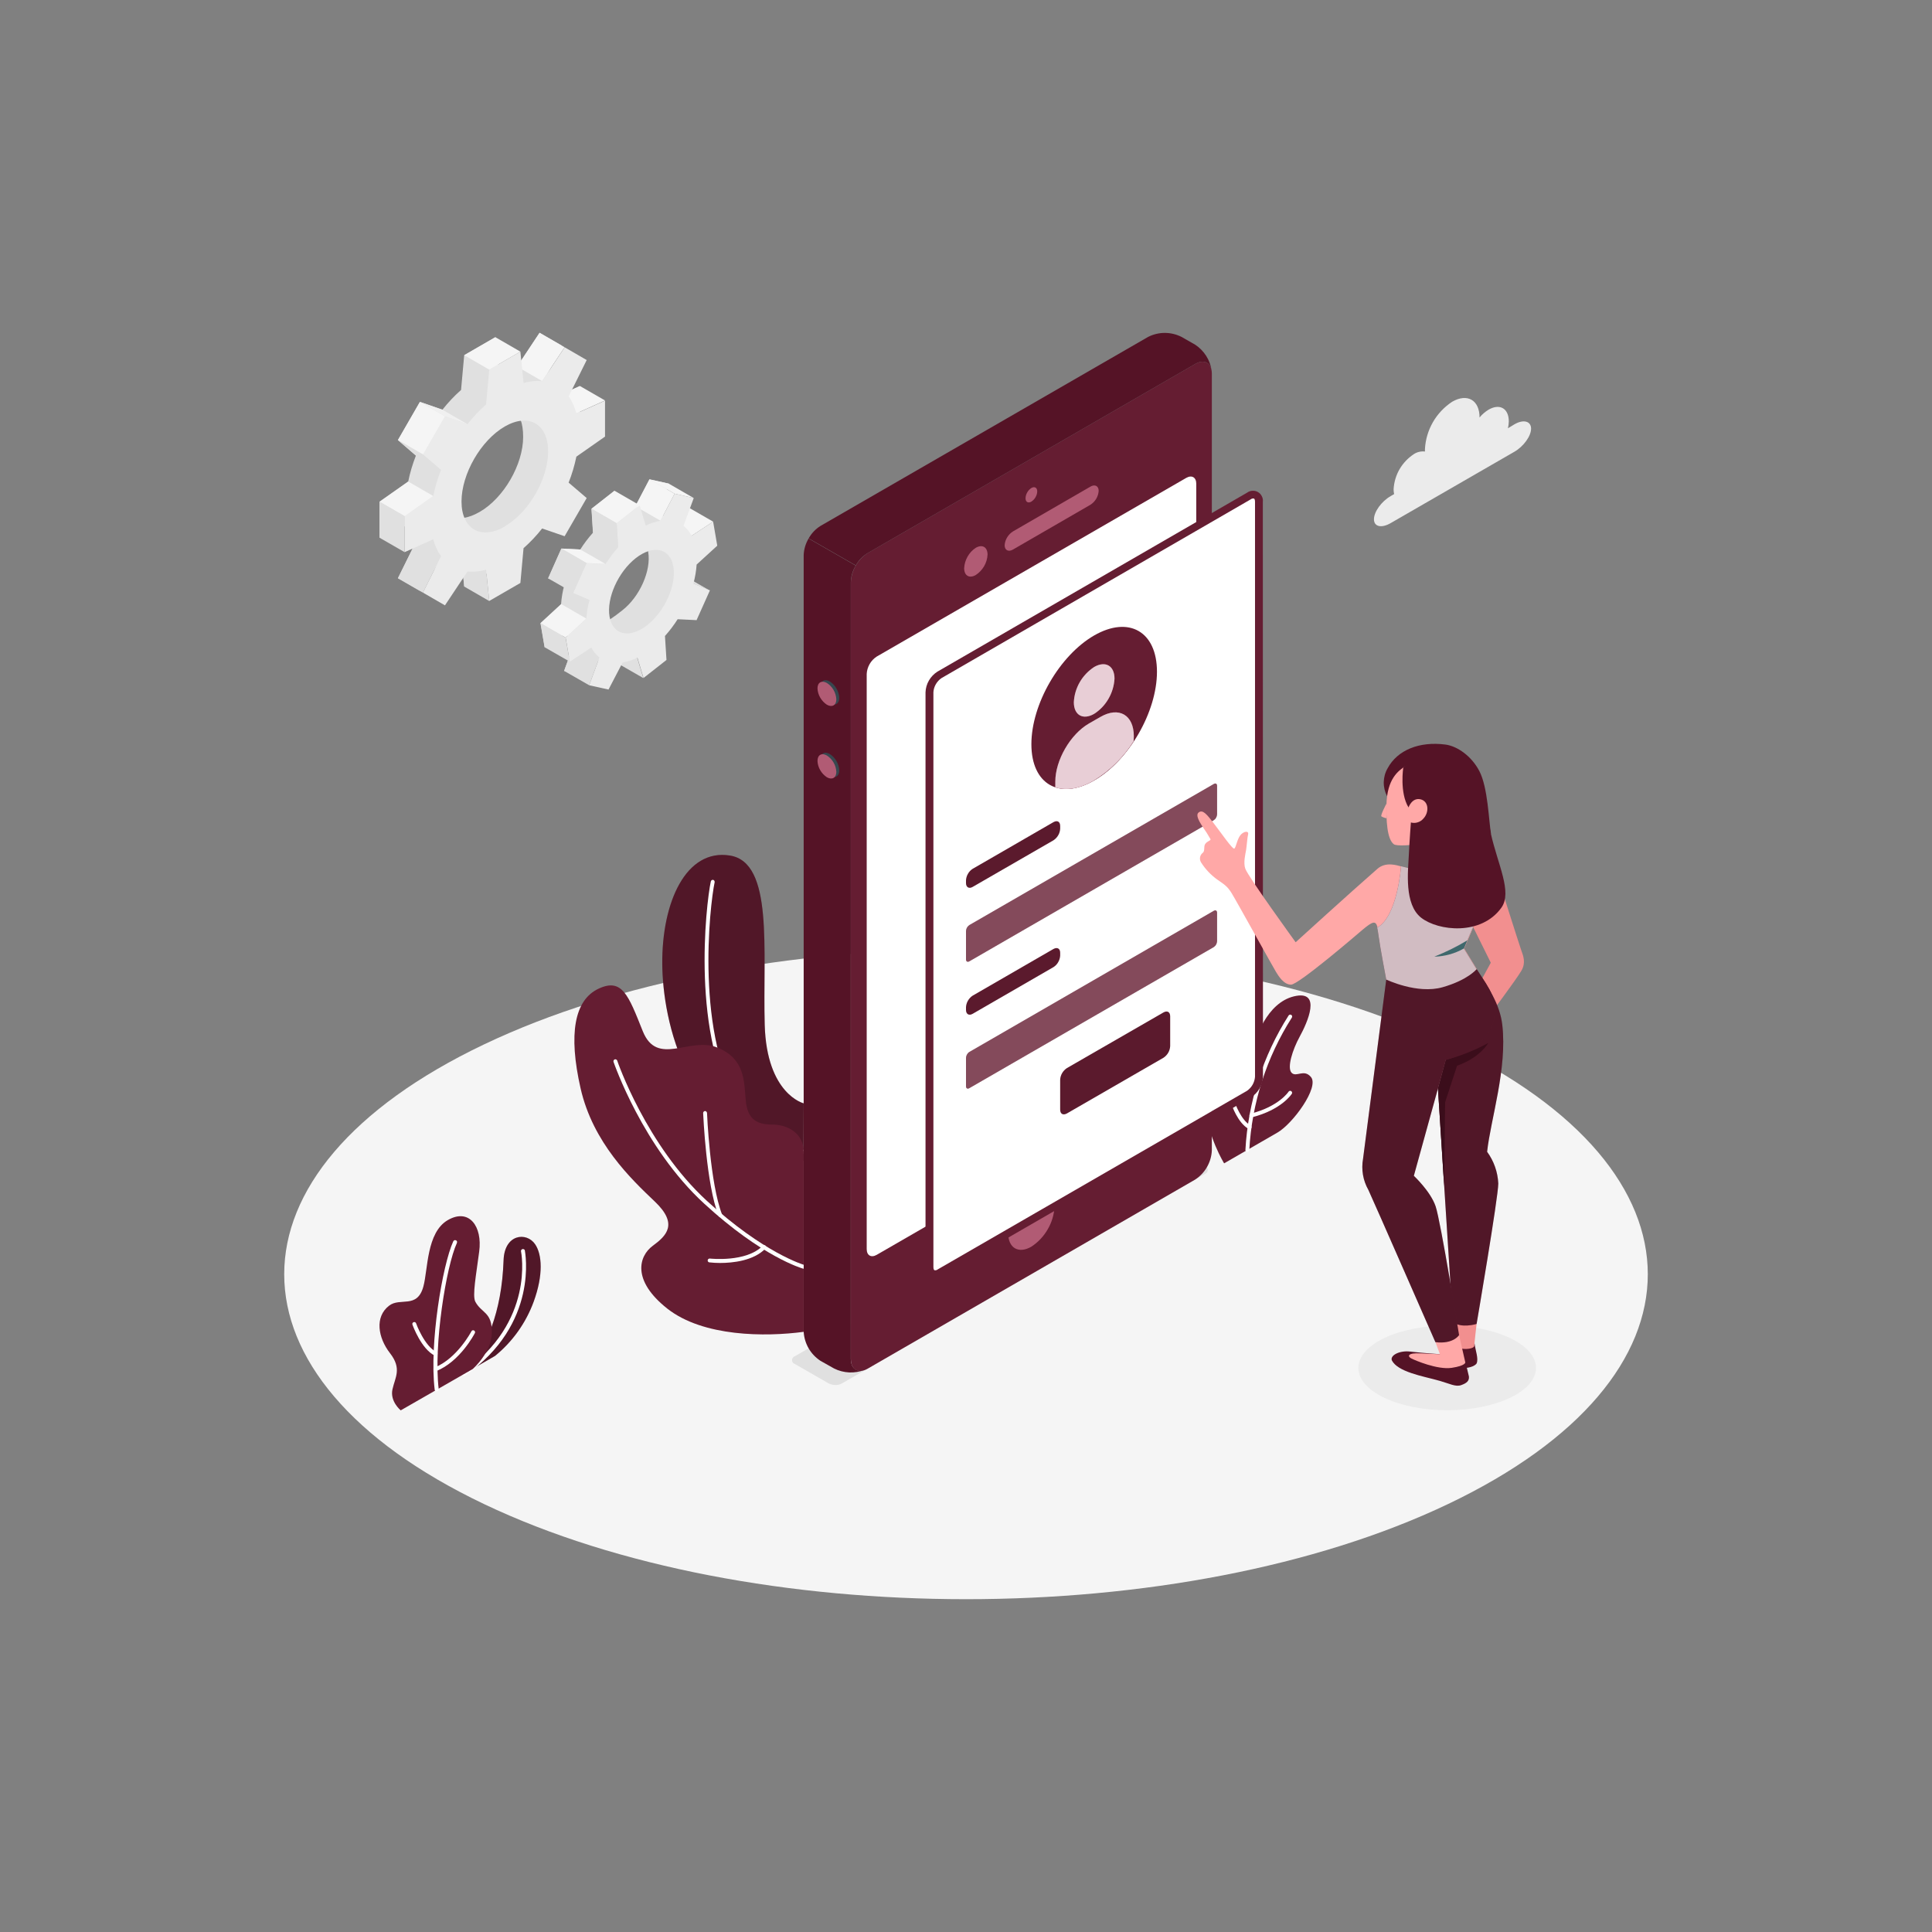 <svg version="1.2" baseProfile="tiny-ps" xmlns="http://www.w3.org/2000/svg" viewBox="0 0 294 294" width="294" height="294">
	<rect x="0" y="0" width="294" height="294" fill="#808080" stroke="none"/>
	<title>login-svg</title>
	<style>
		tspan { white-space:pre }
		.shp0 { fill: #f5f5f5 } 
		.shp1 { fill: #ebebeb } 
		.shp2 { fill: #651d32 } 
		.shp3 { opacity: 0.2;fill: #000000 } 
		.shp4 { fill: #ffffff } 
		.shp5 { fill: #e0e0e0 } 
		.shp6 { fill: #f0f0f0 } 
		.shp7 { fill: #551326 } 
		.shp8 { fill: #b15b74 } 
		.shp9 { fill: #37474f } 
		.shp10 { opacity: 0.702;fill: #ffffff } 
		.shp11 { opacity: 0.102;fill: #000000 } 
		.shp12 { opacity: 0.2;fill: #ffffff } 
		.shp13 { fill: #ffa8a7 } 
		.shp14 { fill: #f28f8f } 
		.shp15 { opacity: 0.302;fill: #000000 } 
		.shp16 { fill: #3f686c } 
	</style>
	<path id="Layer" class="shp0" d="M73.64 158.94C114.15 139.63 179.85 139.63 220.37 158.94C260.88 178.25 260.88 209.56 220.37 228.87C179.85 248.19 114.15 248.18 73.64 228.87C33.12 209.56 33.12 178.25 73.64 158.94Z" />
	<path id="Layer" class="shp1" d="M206.71 208.16C206.71 204.61 212.76 201.72 220.22 201.72C227.69 201.72 233.74 204.61 233.74 208.16C233.74 211.72 227.69 214.6 220.22 214.6C212.76 214.6 206.71 211.72 206.71 208.16Z" />
	<path id="Layer" class="shp2" d="M76.63 191.79C76.76 187.77 80.13 187.43 81.43 189.34C82.49 190.89 82.7 193.99 81.22 198.06C80.04 201.29 78.01 204.15 75.34 206.33L70.56 209.09C74.04 205.21 76.35 199.71 76.63 191.79Z" />
	<path id="Layer" class="shp3" d="M76.63 191.79C76.76 187.77 80.13 187.43 81.43 189.34C82.49 190.89 82.7 193.99 81.22 198.06C80.04 201.29 78.01 204.15 75.34 206.33L70.56 209.09C74.04 205.21 76.35 199.71 76.63 191.79Z" />
	<path id="Layer" class="shp4" d="M70.56 209.38C70.5 209.38 70.44 209.36 70.39 209.32C70.34 209.28 70.3 209.23 70.28 209.17C70.26 209.11 70.27 209.05 70.29 208.99C70.31 208.93 70.34 208.88 70.4 208.85C81.45 201.2 79.31 190.54 79.29 190.44C79.28 190.4 79.28 190.36 79.28 190.32C79.29 190.28 79.31 190.24 79.33 190.21C79.35 190.18 79.38 190.15 79.41 190.13C79.44 190.1 79.48 190.09 79.52 190.08C79.56 190.07 79.6 190.07 79.64 190.08C79.67 190.09 79.71 190.1 79.74 190.12C79.78 190.14 79.81 190.17 79.83 190.2C79.85 190.24 79.87 190.27 79.87 190.31C79.87 190.42 82.13 201.45 70.75 209.33C70.69 209.37 70.63 209.38 70.56 209.38Z" />
	<path id="Layer" class="shp2" d="M60.98 214.62C60.98 214.62 59.32 213.27 59.72 211.43C60.12 209.6 61.19 208.28 59.35 205.92C57.51 203.55 57 200.4 59.2 198.7C60.88 197.37 63.49 199.24 64.43 195.76C65.13 193.21 64.89 187.55 68.14 185.67C71.39 183.79 73.44 186.63 72.92 190.46C72.48 193.89 71.84 197.19 72.34 198.1C73.29 199.87 74.92 199.63 74.84 202.85C74.78 205.85 71.94 208.33 71.94 208.33L60.98 214.62Z" />
	<path id="Layer" class="shp4" d="M66.44 211.75C66.37 211.74 66.3 211.72 66.25 211.67C66.19 211.62 66.16 211.56 66.15 211.49C65.31 204.52 67.33 192.49 68.97 188.91C68.99 188.87 69.01 188.84 69.04 188.81C69.07 188.78 69.1 188.75 69.14 188.74C69.18 188.72 69.22 188.71 69.26 188.72C69.31 188.72 69.35 188.73 69.38 188.75C69.42 188.76 69.45 188.79 69.48 188.81C69.5 188.84 69.52 188.88 69.54 188.91C69.55 188.95 69.56 188.99 69.55 189.03C69.55 189.06 69.54 189.1 69.53 189.14C67.9 192.66 65.95 204.73 66.76 211.39C66.76 211.47 66.74 211.55 66.69 211.61C66.64 211.67 66.57 211.71 66.5 211.72L66.44 211.75Z" />
	<path id="Layer" class="shp4" d="M66.29 206.32C66.24 206.32 66.2 206.31 66.16 206.29C64.12 205.29 62.82 201.75 62.77 201.58C62.75 201.55 62.75 201.51 62.75 201.47C62.75 201.43 62.76 201.39 62.77 201.35C62.79 201.32 62.81 201.29 62.84 201.26C62.87 201.23 62.91 201.21 62.94 201.2C62.98 201.19 63.02 201.18 63.06 201.18C63.1 201.19 63.14 201.19 63.17 201.21C63.21 201.23 63.24 201.25 63.26 201.28C63.29 201.31 63.31 201.35 63.32 201.38C63.32 201.42 64.59 204.85 66.41 205.74C66.47 205.77 66.52 205.82 66.55 205.88C66.58 205.94 66.59 206.01 66.57 206.07C66.56 206.14 66.52 206.19 66.47 206.24C66.42 206.28 66.35 206.3 66.29 206.3L66.29 206.32Z" />
	<path id="Layer" class="shp4" d="M66.25 208.67C66.19 208.67 66.13 208.65 66.08 208.62C66.04 208.58 66 208.54 65.98 208.48C65.95 208.41 65.95 208.33 65.98 208.26C66.01 208.19 66.07 208.13 66.14 208.1C69.57 206.72 71.71 202.64 71.74 202.59C71.77 202.52 71.83 202.47 71.91 202.44C71.98 202.42 72.06 202.43 72.13 202.46C72.2 202.5 72.25 202.56 72.28 202.63C72.3 202.71 72.3 202.79 72.26 202.86C72.17 203.04 70 207.19 66.38 208.65C66.34 208.66 66.29 208.67 66.25 208.67Z" />
	<path id="Layer" class="shp2" d="M186.28 177.03C186.28 177.03 183.71 172.87 183.46 168.35C183.2 163.83 184.2 161.95 185.56 161.41C186.93 160.87 187.03 162.53 187.73 163.51C188.43 164.49 189.86 163.93 190.39 160.87C190.92 157.81 192.85 152.64 196.86 151.63C201.27 150.54 198.9 155.71 197.79 157.73C196.68 159.75 195.82 162.5 196.55 163.25C197.28 163.99 198.41 162.61 199.49 163.89C200.8 165.44 196.73 171.01 194.39 172.35L186.28 177.03Z" />
	<path id="Layer" class="shp4" d="M189.8 175.29C189.76 175.29 189.72 175.28 189.69 175.26C189.65 175.25 189.62 175.22 189.6 175.19C189.57 175.17 189.55 175.13 189.54 175.1C189.52 175.06 189.52 175.02 189.52 174.98C189.92 167.71 192.19 160.66 196.1 154.52C196.13 154.49 196.16 154.46 196.19 154.44C196.22 154.42 196.26 154.41 196.3 154.4C196.33 154.39 196.37 154.4 196.41 154.41C196.45 154.41 196.49 154.43 196.52 154.46C196.58 154.5 196.62 154.57 196.63 154.65C196.64 154.72 196.63 154.8 196.58 154.86C192.73 160.91 190.5 167.85 190.11 175.01C190.11 175.05 190.1 175.09 190.08 175.12C190.07 175.16 190.04 175.19 190.01 175.22C189.99 175.24 189.95 175.26 189.91 175.27C189.88 175.29 189.84 175.29 189.8 175.29Z" />
	<path id="Layer" class="shp4" d="M190.14 171.81C190.09 171.81 190.04 171.8 189.99 171.78C188.35 170.87 187.44 168.16 187.4 168.05C187.39 168.01 187.38 167.97 187.38 167.94C187.39 167.9 187.4 167.86 187.41 167.82C187.43 167.79 187.46 167.76 187.48 167.73C187.51 167.71 187.55 167.69 187.58 167.67C187.66 167.65 187.74 167.66 187.81 167.69C187.88 167.73 187.93 167.79 187.95 167.86C187.95 167.86 188.84 170.47 190.31 171.26C190.37 171.3 190.42 171.36 190.44 171.44C190.46 171.51 190.45 171.59 190.42 171.66C190.39 171.71 190.35 171.75 190.3 171.78C190.25 171.81 190.19 171.82 190.14 171.81Z" />
	<path id="Layer" class="shp4" d="M190.42 170.03C190.36 170.03 190.29 170.01 190.24 169.97C190.19 169.93 190.16 169.87 190.14 169.81C190.13 169.77 190.13 169.73 190.13 169.69C190.14 169.66 190.15 169.62 190.17 169.59C190.19 169.56 190.22 169.53 190.25 169.5C190.28 169.48 190.32 169.47 190.35 169.46C194.6 168.38 196.07 166.16 196.08 166.13C196.1 166.1 196.13 166.07 196.16 166.05C196.19 166.03 196.23 166.01 196.27 166C196.3 166 196.34 165.99 196.38 166C196.42 166.01 196.46 166.02 196.49 166.04C196.52 166.06 196.55 166.09 196.57 166.12C196.59 166.15 196.61 166.19 196.62 166.23C196.63 166.27 196.63 166.31 196.62 166.34C196.62 166.38 196.6 166.42 196.58 166.45C196.51 166.55 194.99 168.88 190.5 170.03L190.42 170.03Z" />
	<path id="Layer" class="shp2" d="M122.28 176.65C104.21 173.11 100.86 155.06 100.78 146.74C100.7 137.25 104.41 129.11 111.08 130.19C117.75 131.26 116.06 144.57 116.37 155.96C116.67 166.52 122.3 167.9 122.3 167.9L122.28 176.65Z" />
	<path id="Layer" class="shp3" d="M122.28 176.65C104.21 173.11 100.86 155.06 100.78 146.74C100.7 137.25 104.41 129.11 111.08 130.19C117.75 131.26 116.06 144.57 116.37 155.96C116.67 166.52 122.3 167.9 122.3 167.9L122.28 176.65Z" />
	<path id="Layer" class="shp4" d="M122.3 175.56L122.25 175.56C118.19 174.82 114.88 172.58 112.41 168.91C105.11 158.02 107.41 137.67 108.17 134.12C108.19 134.05 108.23 133.98 108.3 133.94C108.36 133.9 108.44 133.88 108.52 133.89C108.59 133.91 108.66 133.96 108.7 134.02C108.74 134.09 108.76 134.17 108.75 134.25C108 137.77 105.71 157.86 112.9 168.59C113.95 170.25 115.33 171.68 116.96 172.78C118.58 173.88 120.42 174.63 122.36 174.98C122.39 174.99 122.43 175 122.46 175.03C122.5 175.05 122.53 175.07 122.55 175.11C122.57 175.14 122.58 175.18 122.59 175.21C122.6 175.25 122.6 175.29 122.59 175.33C122.58 175.4 122.54 175.46 122.49 175.5C122.44 175.54 122.37 175.57 122.3 175.56Z" />
	<path id="Layer" class="shp2" d="M122.3 202.67C116.48 203.45 107.02 203.44 101.55 199.14C96.09 194.83 97.23 191.13 99.33 189.58C101.43 188.04 103.25 186.27 99.64 182.84C96.03 179.41 90.23 173.89 88.35 165.62C86.47 157.34 87.4 152.17 91.09 150.45C94.67 148.78 95.62 151.43 97.81 156.91C100.01 162.39 104.94 157.7 109.16 159.41C113.38 161.12 113.21 164.5 113.48 167.41C113.74 170.33 115.14 171.13 117.53 171.13C119.92 171.13 122.3 172.51 122.3 175.25L122.3 202.67Z" />
	<path id="Layer" class="shp4" d="M122.3 193.06C122.28 193.06 122.25 193.06 122.23 193.06C121.97 192.99 115.95 191.24 107.17 183.17C97.82 174.59 93.41 161.71 93.36 161.58C93.34 161.51 93.35 161.43 93.38 161.36C93.42 161.29 93.48 161.24 93.55 161.21C93.62 161.19 93.7 161.19 93.77 161.23C93.84 161.26 93.9 161.32 93.92 161.39C93.96 161.52 98.33 174.26 107.57 182.74C116.22 190.69 122.32 192.48 122.39 192.49C122.42 192.5 122.46 192.52 122.49 192.55C122.52 192.57 122.54 192.6 122.56 192.63C122.58 192.67 122.59 192.71 122.6 192.74C122.6 192.78 122.6 192.82 122.59 192.86C122.57 192.92 122.53 192.97 122.48 193C122.43 193.04 122.37 193.06 122.3 193.06Z" />
	<path id="Layer" class="shp4" d="M109.62 185.22C109.56 185.22 109.5 185.2 109.45 185.17C109.41 185.14 109.37 185.09 109.35 185.03C107.46 180.19 107.03 169.82 107 169.38C107 169.3 107.03 169.23 107.08 169.17C107.13 169.11 107.2 169.08 107.28 169.07C107.36 169.07 107.43 169.1 107.49 169.16C107.54 169.21 107.58 169.28 107.59 169.36C107.59 169.46 108.03 180.06 109.88 184.82C109.89 184.86 109.9 184.9 109.9 184.93C109.9 184.97 109.89 185.01 109.87 185.05C109.86 185.08 109.84 185.12 109.81 185.14C109.78 185.17 109.75 185.19 109.71 185.2C109.68 185.21 109.65 185.22 109.62 185.22Z" />
	<path id="Layer" class="shp4" d="M109.57 192.19C109.03 192.19 108.49 192.16 107.95 192.1C107.91 192.1 107.88 192.09 107.84 192.07C107.81 192.05 107.78 192.03 107.75 191.99C107.73 191.96 107.71 191.93 107.7 191.89C107.69 191.85 107.69 191.81 107.69 191.78C107.7 191.74 107.71 191.7 107.73 191.67C107.75 191.63 107.77 191.6 107.8 191.58C107.83 191.56 107.87 191.54 107.91 191.53C107.94 191.52 107.98 191.51 108.02 191.52C108.07 191.52 113.55 192.14 116.06 189.58C116.08 189.55 116.12 189.53 116.15 189.51C116.19 189.49 116.23 189.48 116.27 189.48C116.31 189.48 116.35 189.48 116.39 189.5C116.43 189.51 116.46 189.53 116.49 189.56C116.52 189.59 116.54 189.63 116.56 189.66C116.57 189.7 116.58 189.74 116.58 189.78C116.58 189.82 116.57 189.86 116.55 189.9C116.53 189.94 116.51 189.97 116.48 190C114.66 191.87 111.49 192.19 109.57 192.19Z" />
	<path id="Layer" fill-rule="evenodd" class="shp5" d="M102.22 83.75L103.27 85.98L104.21 87.68L102.19 92.22L101.47 93.39C100.89 94.3 98.22 96.03 97.51 96.82L97.6 98.25L94.12 101L93.18 97.9C92.4 98.28 92.58 99.62 91.87 99.74L88.79 102.73L85.85 102.09L87.38 97.85C86.86 97.45 86.44 96.93 86.14 96.34L82.87 98.5L82.24 94.83L85.38 91.93C85.45 90.96 85.61 90 85.87 89.06L83.4 88.01L85.42 83.47L88.3 83.62C88.87 82.72 89.52 81.86 90.23 81.07L90 77.42L93.49 74.68L94.43 77.78C95.13 77.43 95.89 77.18 96.67 77.05L98.82 72.94L101.76 73.59L100.19 77.82C100.71 78.23 101.14 78.75 101.44 79.33L104.7 77.18L105.34 80.84L102.22 83.75ZM98.64 84C98.15 81.19 97.13 81.34 94.45 83.45C91.77 85.56 90.23 89.84 90.69 92.66C91.14 95.47 91.99 95.01 94.67 92.9C97.36 90.82 99.12 86.81 98.64 84Z" />
	<path id="Layer" class="shp0" d="M98.84 72.94L102.66 75.13L100.51 79.24L96.69 77.04L98.84 72.94Z" />
	<path id="Layer" class="shp0" d="M108.52 79.38L105.25 81.53L101.44 79.33L104.7 77.18L108.52 79.38Z" />
	<path id="Layer" class="shp5" d="M108 89.86L105.52 88.81L101.71 86.61L104.18 87.66L108 89.86Z" />
	<path id="Layer" class="shp5" d="M87.41 97.85L91.22 100.05L89.66 104.28L85.84 102.09L87.41 97.85Z" />
	<path id="Layer" class="shp5" d="M97.9 103.19L94.09 101L93.15 97.9L96.97 100.1L97.9 103.19Z" />
	<path id="Layer" fill-rule="evenodd" class="shp1" d="M106.01 85.91C105.94 86.89 105.78 87.85 105.52 88.79L108.03 89.84L106 94.37L103.12 94.23C102.55 95.13 101.9 95.99 101.19 96.78L101.42 100.43L97.93 103.17L97 100.08C96.29 100.44 95.53 100.68 94.75 100.81L92.6 104.93L89.66 104.28L91.22 100.04C90.7 99.64 90.28 99.12 89.98 98.54L86.71 100.69L86.08 97.02L89.22 94.17C89.29 93.2 89.45 92.23 89.71 91.29L87.23 90.23L89.25 85.7L92.14 85.85C92.71 84.94 93.36 84.08 94.07 83.28L93.84 79.63L97.33 76.89L98.26 79.98C98.97 79.63 99.72 79.38 100.5 79.25L102.66 75.13L105.57 75.79L104.01 80.02C104.53 80.43 104.95 80.94 105.25 81.53L108.52 79.38L109.15 83.04L106.01 85.91ZM102.47 86.22C101.98 83.41 99.42 82.84 96.74 84.94C94.06 87.05 92.27 91.04 92.76 93.85C93.25 96.66 95.81 97.23 98.49 95.13C101.17 93.02 102.95 89.03 102.47 86.22Z" />
	<path id="Layer" class="shp0" d="M93.84 79.62L90.02 77.42L93.52 74.68L97.33 76.88L93.84 79.62Z" />
	<path id="Layer" class="shp5" d="M93.84 79.62L94.07 83.27L90.25 81.07L90.02 77.42L93.84 79.62Z" />
	<path id="Layer" class="shp0" d="M89.25 85.68L85.44 83.48L88.32 83.62L92.14 85.82L89.25 85.68Z" />
	<path id="Layer" class="shp5" d="M89.25 85.68L87.23 90.2L83.42 88.01L85.44 83.48L89.25 85.68Z" />
	<path id="Layer" class="shp0" d="M86.07 97.03L82.26 94.83L85.41 91.93L89.22 94.13L86.07 97.03Z" />
	<path id="Layer" class="shp5" d="M86.71 100.69L82.89 98.5L82.26 94.83L86.07 97.03L86.71 100.69Z" />
	<path id="Layer" class="shp0" d="M102.66 75.13L98.84 72.94L101.76 73.59L105.57 75.79L102.66 75.13Z" />
	<path id="Layer" fill-rule="evenodd" class="shp5" d="M83.91 67.31C84.03 68.84 83.87 70.38 83.42 71.85L85.48 73.62L82.13 79.42L79.67 78.56C78.66 79.77 77.35 80.69 75.87 81.23L75.39 86.52L70.65 89.26L70.17 84.5C69.25 84.77 68.29 84.86 67.34 84.78L63.92 89.92L60.56 87.99L63.29 82.45C62.75 81.66 62.35 80.78 62.12 79.86L57.76 81.82L57.76 76.34L62.12 73.28C62.39 71.93 62.79 70.61 63.29 69.33L60.55 66.97L63.9 61.16L67.33 62.34C68.18 61.26 69.13 60.25 70.16 59.34L70.64 54.05L75.38 51.31L75.86 56.07C76.78 55.8 77.74 55.71 78.69 55.79L82.11 50.64L85.47 52.58L82.72 58.11C83.27 58.9 83.67 59.78 83.9 60.71L88.25 58.74L88.25 64.22L83.91 67.31ZM79.61 66.48C79.61 62.26 77.41 60.75 73.77 62.85C70.13 64.95 67.13 70.12 67.13 74.3C67.13 78.48 69.37 79.99 73.01 77.89C76.65 75.79 79.61 70.7 79.61 66.48Z" />
	<path id="Layer" class="shp0" d="M82.5 57.99L78.69 55.79L82.11 50.64L85.92 52.84L82.5 57.99Z" />
	<path id="Layer" class="shp0" d="M87.71 62.9L83.9 60.71L88.25 58.74L92.07 60.94L87.71 62.9Z" />
	<path id="Layer" class="shp5" d="M74.45 91.46L70.64 89.26L70.16 84.5L73.97 86.7L74.45 91.46Z" />
	<path id="Layer" class="shp5" d="M63.29 82.46L67.11 84.65L64.36 90.19L60.55 87.99L63.29 82.46Z" />
	<path id="Layer" fill-rule="evenodd" class="shp1" d="M87.71 69.49C87.43 70.84 87.04 72.16 86.53 73.44L89.28 75.79L85.92 81.6L82.5 80.42C81.65 81.5 80.7 82.51 79.67 83.42L79.19 88.71L74.45 91.45L73.97 86.69C73.05 86.96 72.09 87.05 71.14 86.97L67.71 92.12L64.36 90.18L67.11 84.65C66.56 83.86 66.16 82.99 65.93 82.06L61.58 84.02L61.58 78.54L65.93 75.48C66.21 74.13 66.6 72.8 67.11 71.52L64.36 69.17L67.71 63.36L71.14 64.54C71.99 63.46 72.94 62.46 73.97 61.54L74.45 56.25L79.19 53.51L79.67 58.28C80.59 58.01 81.55 57.91 82.51 58L85.93 52.85L89.28 54.79L86.54 60.32C87.08 61.11 87.48 61.99 87.71 62.92L92.07 60.97L92.07 66.44L87.71 69.49ZM76.82 80.09C80.46 77.99 83.41 72.91 83.41 68.71C83.41 64.51 80.47 62.8 76.82 64.9C73.17 67.01 70.23 72.12 70.23 76.32C70.23 80.51 73.18 82.22 76.82 80.12L76.82 80.09Z" />
	<path id="Layer" class="shp6" d="M67.33 62.35L71.14 64.55L67.71 63.36L63.9 61.15L67.33 62.35Z" />
	<path id="Layer" class="shp0" d="M67.72 63.36L64.37 69.17L60.55 66.97L63.9 61.16L67.72 63.36Z" />
	<path id="Layer" class="shp5" d="M60.55 66.96L64.36 69.16L67.11 71.52L63.29 69.33L60.55 66.96Z" />
	<path id="Layer" class="shp0" d="M62.12 73.28L65.93 75.48L61.58 78.55L57.76 76.35L62.12 73.28Z" />
	<path id="Layer" class="shp5" d="M57.76 76.35L61.58 78.55L61.58 84.03L57.76 81.83L57.76 76.35Z" />
	<path id="Layer" class="shp0" d="M74.45 56.25L70.64 54.05L75.38 51.31L79.19 53.51L74.45 56.25Z" />
	<path id="Layer" class="shp5" d="M127.09 210.76C126.74 210.76 126.39 210.67 126.07 210.5L120.95 207.56C120.82 207.52 120.72 207.44 120.64 207.34C120.57 207.23 120.53 207.1 120.53 206.98C120.53 206.85 120.57 206.72 120.64 206.62C120.72 206.51 120.82 206.43 120.95 206.39L176.24 174.5C176.55 174.34 176.9 174.26 177.26 174.26C177.61 174.26 177.96 174.34 178.28 174.5L183.39 177.44C183.51 177.48 183.61 177.56 183.69 177.67C183.76 177.77 183.8 177.9 183.8 178.03C183.8 178.16 183.76 178.28 183.69 178.39C183.61 178.49 183.51 178.57 183.39 178.62L128.11 210.53C127.8 210.69 127.44 210.77 127.09 210.76Z" />
	<path id="Layer" class="shp2" d="M184.41 56.86L184.41 175.09C184.37 175.97 184.11 176.83 183.67 177.6C183.23 178.37 182.61 179.02 181.87 179.5L132.03 208.28C130.62 209.09 129.48 208.43 129.48 206.81L129.48 88.58C129.53 87.69 129.79 86.83 130.23 86.07C130.67 85.3 131.29 84.65 132.03 84.17L181.87 55.39C183.28 54.58 184.41 55.24 184.41 56.86Z" />
	<path id="Layer" class="shp7" d="M130.23 86.04L123.06 81.93C123.49 81.15 124.11 80.5 124.86 80.03L174.71 51.27C175.5 50.87 176.37 50.66 177.25 50.66C178.14 50.66 179.01 50.87 179.8 51.27L181.87 52.45C182.54 52.89 183.11 53.47 183.54 54.14C183.98 54.82 184.26 55.58 184.38 56.38C184.17 55.11 183.13 54.66 181.87 55.39L132.03 84.17C131.28 84.63 130.66 85.27 130.23 86.04Z" />
	<path id="Layer" class="shp7" d="M122.3 84.44C122.34 83.56 122.6 82.7 123.05 81.95L130.22 86.07C129.76 86.82 129.5 87.69 129.47 88.58L129.47 206.78C129.47 208.23 130.41 208.91 131.58 208.45C130.84 208.75 130.04 208.88 129.23 208.85C128.43 208.81 127.64 208.61 126.93 208.25L124.85 207.08C124.11 206.59 123.49 205.94 123.05 205.18C122.61 204.41 122.35 203.55 122.3 202.67L122.3 84.44Z" />
	<path id="Layer" class="shp4" d="M133.4 99.92L180.52 72.72C181.36 72.24 182.04 72.64 182.04 73.61L182.04 161.11C182.02 161.64 181.86 162.16 181.6 162.62C181.33 163.08 180.96 163.47 180.52 163.76L133.42 190.95C132.57 191.44 131.89 191.05 131.89 190.07L131.89 102.56C131.91 102.04 132.07 101.52 132.33 101.06C132.59 100.6 132.96 100.21 133.4 99.92Z" />
	<path id="Layer" class="shp8" d="M157.84 74.78C157.83 75.09 157.74 75.39 157.58 75.66C157.43 75.93 157.21 76.16 156.95 76.33C156.46 76.62 156.06 76.4 156.06 75.81C156.07 75.5 156.16 75.2 156.32 74.93C156.47 74.66 156.69 74.43 156.95 74.26C157.44 73.98 157.84 74.21 157.84 74.78Z" />
	<path id="Layer" class="shp8" d="M160.48 183.58C160.41 184.81 160.06 186 159.44 187.06C158.83 188.13 157.98 189.03 156.95 189.71C155 190.84 153.42 189.92 153.42 187.67C153.49 186.44 153.84 185.25 154.45 184.18C155.07 183.12 155.92 182.21 156.95 181.54C158.9 180.41 160.49 181.33 160.48 183.58Z" />
	<path id="Layer" class="shp8" d="M150.28 84.4C150.25 85.02 150.07 85.62 149.76 86.16C149.44 86.7 149.01 87.16 148.49 87.5C147.52 88.07 146.72 87.61 146.72 86.47C146.75 85.85 146.93 85.24 147.24 84.7C147.54 84.16 147.97 83.7 148.49 83.36C149.48 82.79 150.28 83.25 150.28 84.4Z" />
	<path id="Layer" class="shp8" d="M153.27 81.76C153.49 81.4 153.79 81.09 154.16 80.86L165.92 74.06C166.6 73.65 167.19 73.94 167.19 74.7C167.16 75.13 167.03 75.54 166.81 75.91C166.59 76.28 166.28 76.59 165.92 76.82L154.16 83.62C153.47 84.03 152.88 83.74 152.88 82.97C152.91 82.55 153.04 82.13 153.27 81.76Z" />
	<path id="Layer" class="shp9" d="M126.28 103.71C126.7 103.98 127.04 104.34 127.29 104.78C127.54 105.21 127.69 105.69 127.71 106.19C127.71 107.1 127.07 107.47 126.28 107.02C125.86 106.74 125.52 106.38 125.27 105.95C125.02 105.52 124.88 105.03 124.85 104.53C124.85 103.62 125.49 103.25 126.28 103.71Z" />
	<path id="Layer" class="shp9" d="M126.28 114.75C126.7 115.02 127.04 115.39 127.29 115.82C127.54 116.25 127.69 116.73 127.71 117.23C127.71 118.14 127.07 118.51 126.28 118.06C125.86 117.79 125.52 117.42 125.27 116.99C125.02 116.56 124.88 116.07 124.85 115.58C124.85 114.66 125.49 114.29 126.28 114.75Z" />
	<path id="Layer" class="shp8" d="M125.83 103.93C126.25 104.2 126.6 104.57 126.85 105C127.09 105.43 127.24 105.91 127.27 106.41C127.27 107.32 126.63 107.69 125.83 107.24C125.42 106.97 125.07 106.6 124.82 106.17C124.57 105.74 124.42 105.25 124.4 104.76C124.4 103.84 125.04 103.49 125.83 103.93Z" />
	<path id="Layer" class="shp8" d="M125.83 114.97C126.25 115.24 126.6 115.61 126.85 116.04C127.1 116.47 127.24 116.95 127.27 117.45C127.27 118.36 126.63 118.73 125.83 118.28C125.41 118 125.07 117.64 124.82 117.21C124.57 116.78 124.42 116.29 124.4 115.8C124.4 114.88 125.04 114.51 125.83 114.97Z" />
	<path id="Layer" class="shp4" d="M191.58 163.86C191.55 164.39 191.4 164.9 191.13 165.36C190.87 165.82 190.5 166.22 190.05 166.5L184.43 169.75L142.96 193.7C142.11 194.19 141.43 193.79 141.43 192.82L141.43 105.33C141.45 104.8 141.61 104.29 141.87 103.83C142.14 103.37 142.51 102.98 142.96 102.69L184.41 78.75L190.05 75.49C190.9 75.01 191.58 75.4 191.58 76.38L191.58 163.86Z" />
	<path id="Layer" fill-rule="evenodd" class="shp2" d="M192.19 163.85C192.16 164.48 191.98 165.1 191.66 165.65C191.34 166.2 190.9 166.66 190.37 167L185 170.1L143.25 194.21C142.95 194.39 142.62 194.49 142.27 194.5C142.03 194.5 141.79 194.44 141.58 194.32C141.33 194.16 141.13 193.93 141 193.67C140.87 193.41 140.81 193.11 140.84 192.82L140.84 105.36C140.86 104.72 141.04 104.1 141.36 103.55C141.68 103 142.12 102.54 142.66 102.2L184.38 78.09L189.76 74.98C190 74.8 190.28 74.7 190.58 74.68C190.88 74.66 191.17 74.73 191.43 74.88C191.69 75.03 191.89 75.25 192.02 75.52C192.16 75.78 192.21 76.08 192.17 76.38L192.19 163.85ZM184.38 169.1L189.75 166C190.1 165.76 190.4 165.44 190.61 165.07C190.82 164.7 190.95 164.28 190.98 163.86L190.98 76.35C190.98 76.08 190.91 75.92 190.83 75.87C190.75 75.85 190.66 75.85 190.57 75.87C190.49 75.89 190.41 75.92 190.34 75.98L184.46 79.38L143.27 103.19C142.92 103.43 142.62 103.75 142.41 104.12C142.19 104.49 142.07 104.91 142.04 105.33L142.04 192.81C142.04 193.08 142.11 193.24 142.19 193.29C142.28 193.31 142.36 193.31 142.45 193.29C142.53 193.27 142.62 193.24 142.68 193.18L183.91 169.38L184.39 169.1L184.38 169.1Z" />
	<path id="Layer" class="shp2" d="M166.5 96.7C171.8 93.66 176.06 96.11 176.06 102.22C176.06 108.33 171.78 115.75 166.5 118.77C161.23 121.79 156.95 119.36 156.95 113.25C156.95 107.15 161.23 99.75 166.5 96.7Z" />
	<path id="Layer" class="shp8" d="M166.5 101.5C168.22 100.51 169.6 101.31 169.6 103.27C169.54 104.34 169.23 105.39 168.69 106.32C168.16 107.25 167.41 108.05 166.5 108.63C164.79 109.62 163.41 108.82 163.41 106.87C163.46 105.79 163.77 104.75 164.31 103.81C164.85 102.88 165.6 102.09 166.5 101.5Z" />
	<path id="Layer" class="shp8" d="M172.51 112.79C170.98 115.22 168.92 117.26 166.47 118.77C164.27 120.06 162.22 120.35 160.59 119.81L160.59 118.94C160.59 115.69 162.88 111.74 165.69 110.11L167.45 109.1C170.27 107.47 172.54 108.79 172.54 112.04L172.51 112.79Z" />
	<path id="Layer" class="shp10" d="M166.5 101.5C168.22 100.51 169.6 101.31 169.6 103.27C169.54 104.34 169.23 105.39 168.69 106.32C168.16 107.25 167.41 108.05 166.5 108.63C164.79 109.62 163.41 108.82 163.41 106.87C163.46 105.79 163.77 104.75 164.31 103.81C164.85 102.88 165.6 102.09 166.5 101.5Z" />
	<path id="Layer" class="shp10" d="M172.51 112.79C170.98 115.22 168.92 117.26 166.47 118.77C164.27 120.06 162.22 120.35 160.59 119.81L160.59 118.94C160.59 115.69 162.88 111.74 165.69 110.11L167.45 109.1C170.27 107.47 172.54 108.79 172.54 112.04L172.51 112.79Z" />
	<path id="Layer" class="shp2" d="M148.02 132.21L160.31 125.11C160.9 124.78 161.33 125.04 161.33 125.7L161.33 126.1C161.31 126.46 161.21 126.8 161.03 127.11C160.86 127.41 160.61 127.67 160.31 127.87L148.02 134.96C147.46 135.29 147 135.02 147 134.38L147 133.97C147.02 133.62 147.12 133.27 147.3 132.97C147.47 132.66 147.72 132.4 148.02 132.21Z" />
	<path id="Layer" class="shp11" d="M148.02 132.21L160.31 125.11C160.9 124.78 161.33 125.04 161.33 125.7L161.33 126.1C161.31 126.46 161.21 126.8 161.03 127.11C160.86 127.41 160.61 127.67 160.31 127.87L148.02 134.96C147.46 135.29 147 135.02 147 134.38L147 133.97C147.02 133.62 147.12 133.27 147.3 132.97C147.47 132.66 147.72 132.4 148.02 132.21Z" />
	<path id="Layer" class="shp2" d="M147.51 140.77L184.71 119.3C184.99 119.14 185.21 119.26 185.21 119.59L185.21 123.93C185.2 124.11 185.15 124.28 185.06 124.43C184.98 124.59 184.85 124.72 184.71 124.81L147.51 146.29C147.23 146.45 147 146.32 147 146L147 141.66C147.01 141.48 147.06 141.31 147.15 141.15C147.24 141 147.36 140.87 147.51 140.77Z" />
	<path id="Layer" class="shp12" d="M147.51 140.77L184.71 119.3C184.99 119.14 185.21 119.26 185.21 119.59L185.21 123.93C185.2 124.11 185.15 124.28 185.06 124.43C184.98 124.59 184.85 124.72 184.71 124.81L147.51 146.29C147.23 146.45 147 146.32 147 146L147 141.66C147.01 141.48 147.06 141.31 147.15 141.15C147.24 141 147.36 140.87 147.51 140.77Z" />
	<path id="Layer" class="shp2" d="M148.02 151.51L160.31 144.41C160.9 144.09 161.33 144.35 161.33 145L161.33 145.41C161.31 145.76 161.21 146.1 161.03 146.41C160.86 146.72 160.61 146.98 160.31 147.17L148.02 154.27C147.46 154.6 147 154.33 147 153.68L147 153.27C147.02 152.92 147.12 152.58 147.3 152.27C147.48 151.97 147.72 151.7 148.02 151.51Z" />
	<path id="Layer" class="shp11" d="M148.02 151.51L160.31 144.41C160.9 144.09 161.33 144.35 161.33 145L161.33 145.41C161.31 145.76 161.21 146.1 161.03 146.41C160.86 146.72 160.61 146.98 160.31 147.17L148.02 154.27C147.46 154.6 147 154.33 147 153.68L147 153.27C147.02 152.92 147.12 152.58 147.3 152.27C147.48 151.97 147.72 151.7 148.02 151.51Z" />
	<path id="Layer" class="shp2" d="M147.51 160.08L184.71 138.6C184.99 138.44 185.21 138.57 185.21 138.9L185.21 143.24C185.2 143.41 185.15 143.58 185.06 143.74C184.98 143.89 184.85 144.02 184.71 144.12L147.51 165.59C147.23 165.76 147 165.63 147 165.3L147 160.96C147.01 160.78 147.06 160.61 147.15 160.46C147.24 160.3 147.36 160.17 147.51 160.08Z" />
	<path id="Layer" class="shp12" d="M147.51 160.08L184.71 138.6C184.99 138.44 185.21 138.57 185.21 138.9L185.21 143.24C185.2 143.41 185.15 143.58 185.06 143.74C184.98 143.89 184.85 144.02 184.71 144.12L147.51 165.59C147.23 165.76 147 165.63 147 165.3L147 160.96C147.01 160.78 147.06 160.61 147.15 160.46C147.24 160.3 147.36 160.17 147.51 160.08Z" />
	<path id="Layer" class="shp2" d="M162.35 162.54L177.05 154.07C177.63 153.74 178.07 154 178.07 154.66L178.07 159.19C178.05 159.55 177.95 159.89 177.77 160.2C177.59 160.51 177.34 160.77 177.05 160.96L162.35 169.44C161.76 169.76 161.33 169.5 161.33 168.85L161.33 164.31C161.35 163.95 161.45 163.61 161.63 163.3C161.81 163 162.05 162.74 162.35 162.54Z" />
	<path id="Layer" class="shp11" d="M162.35 162.54L177.05 154.07C177.63 153.74 178.07 154 178.07 154.66L178.07 159.19C178.05 159.55 177.95 159.89 177.77 160.2C177.59 160.51 177.34 160.77 177.05 160.96L162.35 169.44C161.76 169.76 161.33 169.5 161.33 168.85L161.33 164.31C161.35 163.95 161.45 163.61 161.63 163.3C161.81 163 162.05 162.74 162.35 162.54Z" />
	<path id="Layer" class="shp13" d="M197.17 143.38C197.17 143.38 205.45 135.84 209.61 132.21C210.89 131.09 212.57 131.68 213.24 131.85C213.77 131.99 214.17 132.09 214.41 132.14L226.53 134.1C225.75 137.79 223.33 143.06 222.81 144.35L224.74 147.51C224.74 147.51 223.43 149.15 219.57 150.25C215.71 151.34 211 149.07 211 149.07C211 149.07 210.01 143.86 209.83 142.4C209.78 141.99 209.72 141.57 209.63 141.17C209.37 140.02 208.88 140.2 207.35 141.48C206.88 141.88 197.59 149.88 196.45 149.84C195.32 149.81 194.57 148.53 194.18 147.91C193.79 147.29 188.04 136.9 187.4 135.88C186.76 134.86 186.32 134.6 185.24 133.85C184.25 133.14 183.41 132.25 182.76 131.22C182.62 130.98 182.57 130.71 182.62 130.44C182.67 130.17 182.82 129.93 183.04 129.77C183.39 129.47 183.14 128.84 183.39 128.45C183.72 127.95 184.31 127.93 184.2 127.69C183.84 127.05 183.45 126.43 183.03 125.84C182.3 124.73 181.97 123.98 182.41 123.63C183.03 123.15 183.66 123.94 184.66 125.23C185.67 126.53 187.59 129.33 187.84 129.13C188.09 128.93 188.26 127.71 188.75 127.1C189.24 126.48 190.1 126.35 189.92 127.02C189.82 127.38 189.72 128.75 189.62 129.37C189.51 129.99 189.18 131.32 189.51 132.21C189.94 133.42 197.16 143.38 197.16 143.38" />
	<path id="Layer" class="shp7" d="M224.38 204.41C224.52 205.5 225.03 206.77 224.7 207.48C224.63 207.6 224.1 208.26 222.15 208.19C221.06 208.21 219.99 207.98 219 207.52L221.17 204.5L224.38 204.41Z" />
	<path id="Layer" class="shp7" d="M222.8 206.69C223.09 207.6 223.33 208.53 223.53 209.46C223.6 210.12 223.22 210.48 222.32 210.79C221.51 211.07 220.55 210.55 219.16 210.15C217.77 209.75 216.17 209.43 214.83 208.97C213.27 208.45 212.26 207.83 211.84 207.08C211.41 206.34 212.86 205.45 214.67 205.68C216.49 205.9 219.12 206.07 219.12 206.07L222.8 206.69Z" />
	<path id="Layer" class="shp14" d="M224.7 201.47C224.7 201.47 224.38 204.21 224.35 204.8C224.33 205.39 221.68 205.58 221.17 204.5L221.09 201.15L224.7 201.47Z" />
	<path id="Layer" class="shp13" d="M222.03 203.15L222.98 207.32C222.98 207.32 223.07 207.82 220.91 208.15C218.74 208.47 215.34 207.01 214.76 206.72C214.18 206.42 214.11 205.83 216.24 205.95C218.37 206.06 219.12 206.07 219.12 206.07L218.43 204.23L222.03 203.15Z" />
	<path id="Layer" class="shp14" d="M226.49 134.06L227.99 133.65C227.99 133.65 231.13 143.57 231.47 144.53C231.82 145.48 232.21 146.49 231.54 147.68C230.73 149.08 226.49 154.73 226.49 154.73L223.8 152.1L226.86 146.5L224.15 141.03L226.49 134.06Z" />
	<path id="Layer" class="shp7" d="M211.09 121.18C210.74 120.52 210.56 119.78 210.57 119.03C210.59 118.29 210.78 117.56 211.16 116.91C212.65 114.14 215.98 112.79 219.94 113.3C221.78 113.54 223.94 115.07 225.12 117.34C226.43 119.86 226.55 124.94 226.89 126.87L211.09 121.18Z" />
	<path id="Layer" class="shp13" d="M211 124.52C210.72 124.47 210.45 124.37 210.21 124.23C210.04 124.06 210.99 122.27 210.99 122.27L211 124.52Z" />
	<path id="Layer" class="shp13" d="M217.04 115.87C218.15 115.91 219.23 116.22 220.18 116.78C222.06 117.96 222.32 121.79 221.05 124.43C219.98 126.67 217 128.14 215.96 128.38C214.93 128.63 212.51 128.79 212.1 128.47C211.49 127.99 210.9 126.63 210.98 122.52C211.06 118.49 212.82 117.27 213.84 116.6C214.83 116.09 215.93 115.84 217.04 115.87Z" />
	<path id="Layer" class="shp2" d="M224.7 147.48C226.51 150.31 228.23 152.77 228.61 155.96C229.38 162.66 226.84 170.31 226.3 175.27C227.33 176.68 227.92 178.36 228 180.1C228 182.16 224.7 201.47 224.7 201.47C224.7 201.47 222.31 202.2 221.09 201.15L218.82 165.62L220 161.29L224.7 147.48Z" />
	<path id="Layer" class="shp3" d="M224.7 147.48C226.51 150.31 228.23 152.77 228.61 155.96C229.38 162.66 226.84 170.31 226.3 175.27C227.33 176.68 227.92 178.36 228 180.1C228 182.16 224.7 201.47 224.7 201.47C224.7 201.47 222.31 202.2 221.09 201.15L218.82 165.62L220 161.29L224.7 147.48Z" />
	<path id="Layer" class="shp7" d="M218.82 165.62L220 161.29C222.25 160.7 224.42 159.83 226.47 158.72C226.47 158.72 225.25 160.95 221.73 162.17L219.91 167.73L219.76 180.46L218.82 165.62Z" />
	<path id="Layer" class="shp15" d="M218.82 165.62L220 161.29C222.25 160.7 224.42 159.83 226.47 158.72C226.47 158.72 225.25 160.95 221.73 162.17L219.91 167.73L219.76 180.46L218.82 165.62Z" />
	<path id="Layer" class="shp2" d="M224.7 147.48C225.67 149.07 227.99 151.78 227.5 154.38C226.91 157.53 225.2 159.75 220.02 161.29L215.15 178.93C215.15 178.93 217.68 181.28 218.46 183.56C219.24 185.83 222.03 203.17 222.03 203.17C222.03 203.17 221.16 204.58 218.43 204.24C218.43 204.24 208.9 182.49 208.23 181.07C207.41 179.63 207.13 177.96 207.42 176.34C207.72 174.05 210.95 149.08 210.95 149.08L224.7 147.48Z" />
	<path id="Layer" class="shp3" d="M224.7 147.48C225.67 149.07 227.99 151.78 227.5 154.38C226.91 157.53 225.2 159.75 220.02 161.29L215.15 178.93C215.15 178.93 217.68 181.28 218.46 183.56C219.24 185.83 222.03 203.17 222.03 203.17C222.03 203.17 221.16 204.58 218.43 204.24C218.43 204.24 208.9 182.49 208.23 181.07C207.41 179.63 207.13 177.96 207.42 176.34C207.72 174.05 210.95 149.08 210.95 149.08L224.7 147.48Z" />
	<path id="Layer" class="shp2" d="M222.75 144.34L224.69 147.49C224.69 147.49 223.38 149.13 219.52 150.23C215.66 151.33 210.95 149.06 210.95 149.06C210.95 149.06 209.96 143.85 209.78 142.39C209.72 141.93 209.65 141.52 209.57 141.16C212.69 139.41 213.2 131.82 213.2 131.82C213.73 131.95 214.13 132.05 214.38 132.11L226.49 134.06C225.73 137.76 223.29 143.03 222.75 144.34Z" />
	<path id="Layer" class="shp10" d="M222.75 144.34L224.69 147.49C224.69 147.49 223.38 149.13 219.52 150.23C215.66 151.33 210.95 149.06 210.95 149.06C210.95 149.06 209.96 143.85 209.78 142.39C209.72 141.93 209.65 141.52 209.57 141.16C212.69 139.41 213.2 131.82 213.2 131.82C213.73 131.95 214.13 132.05 214.38 132.11L226.49 134.06C225.73 137.76 223.29 143.03 222.75 144.34Z" />
	<path id="Layer" class="shp16" d="M222.77 144.33C221.39 145.12 219.84 145.54 218.26 145.58C220 144.89 221.69 144.06 223.3 143.09L222.77 144.33Z" />
	<path id="Layer" class="shp7" d="M220.74 115.01C225.34 116.04 225.89 122.47 226.86 126.81C227.91 131.54 230.17 135.75 228.47 138.13C225.4 142.41 218.87 141.69 216.26 139.65C213.66 137.61 214.27 132.56 214.38 130.24C214.49 127.92 214.7 125.16 214.7 125.16C215.04 125.25 215.4 125.25 215.73 125.14C216.07 125.04 216.37 124.84 216.6 124.57C217.51 123.62 217.44 121.92 216.15 121.63C214.86 121.35 214.34 122.87 214.34 122.87C212.96 120.62 213.54 116.8 213.54 116.8C213.54 116.8 216.13 113.97 220.74 115.01Z" />
	<path id="Layer" class="shp1" d="M232.99 65.23C232.99 66.36 231.85 67.94 230.44 68.75L211.63 79.6C210.22 80.42 209.08 80.15 209.08 79.02C209.08 77.88 210.22 76.3 211.63 75.49L212.15 75.19C212.09 74.94 212.07 74.7 212.07 74.45C212.13 73.38 212.44 72.33 212.97 71.41C213.51 70.48 214.26 69.69 215.16 69.1C215.65 68.78 216.25 68.64 216.84 68.71C216.84 68.58 216.84 68.45 216.84 68.32C216.92 66.88 217.34 65.48 218.06 64.23C218.78 62.98 219.79 61.92 220.99 61.13C223.29 59.81 225.15 60.88 225.15 63.53C225.53 63.06 226 62.66 226.51 62.35C228.22 61.35 229.6 62.15 229.6 64.12C229.59 64.47 229.55 64.82 229.47 65.17L230.44 64.58C231.84 63.76 232.99 64.09 232.99 65.23Z" />
</svg>
